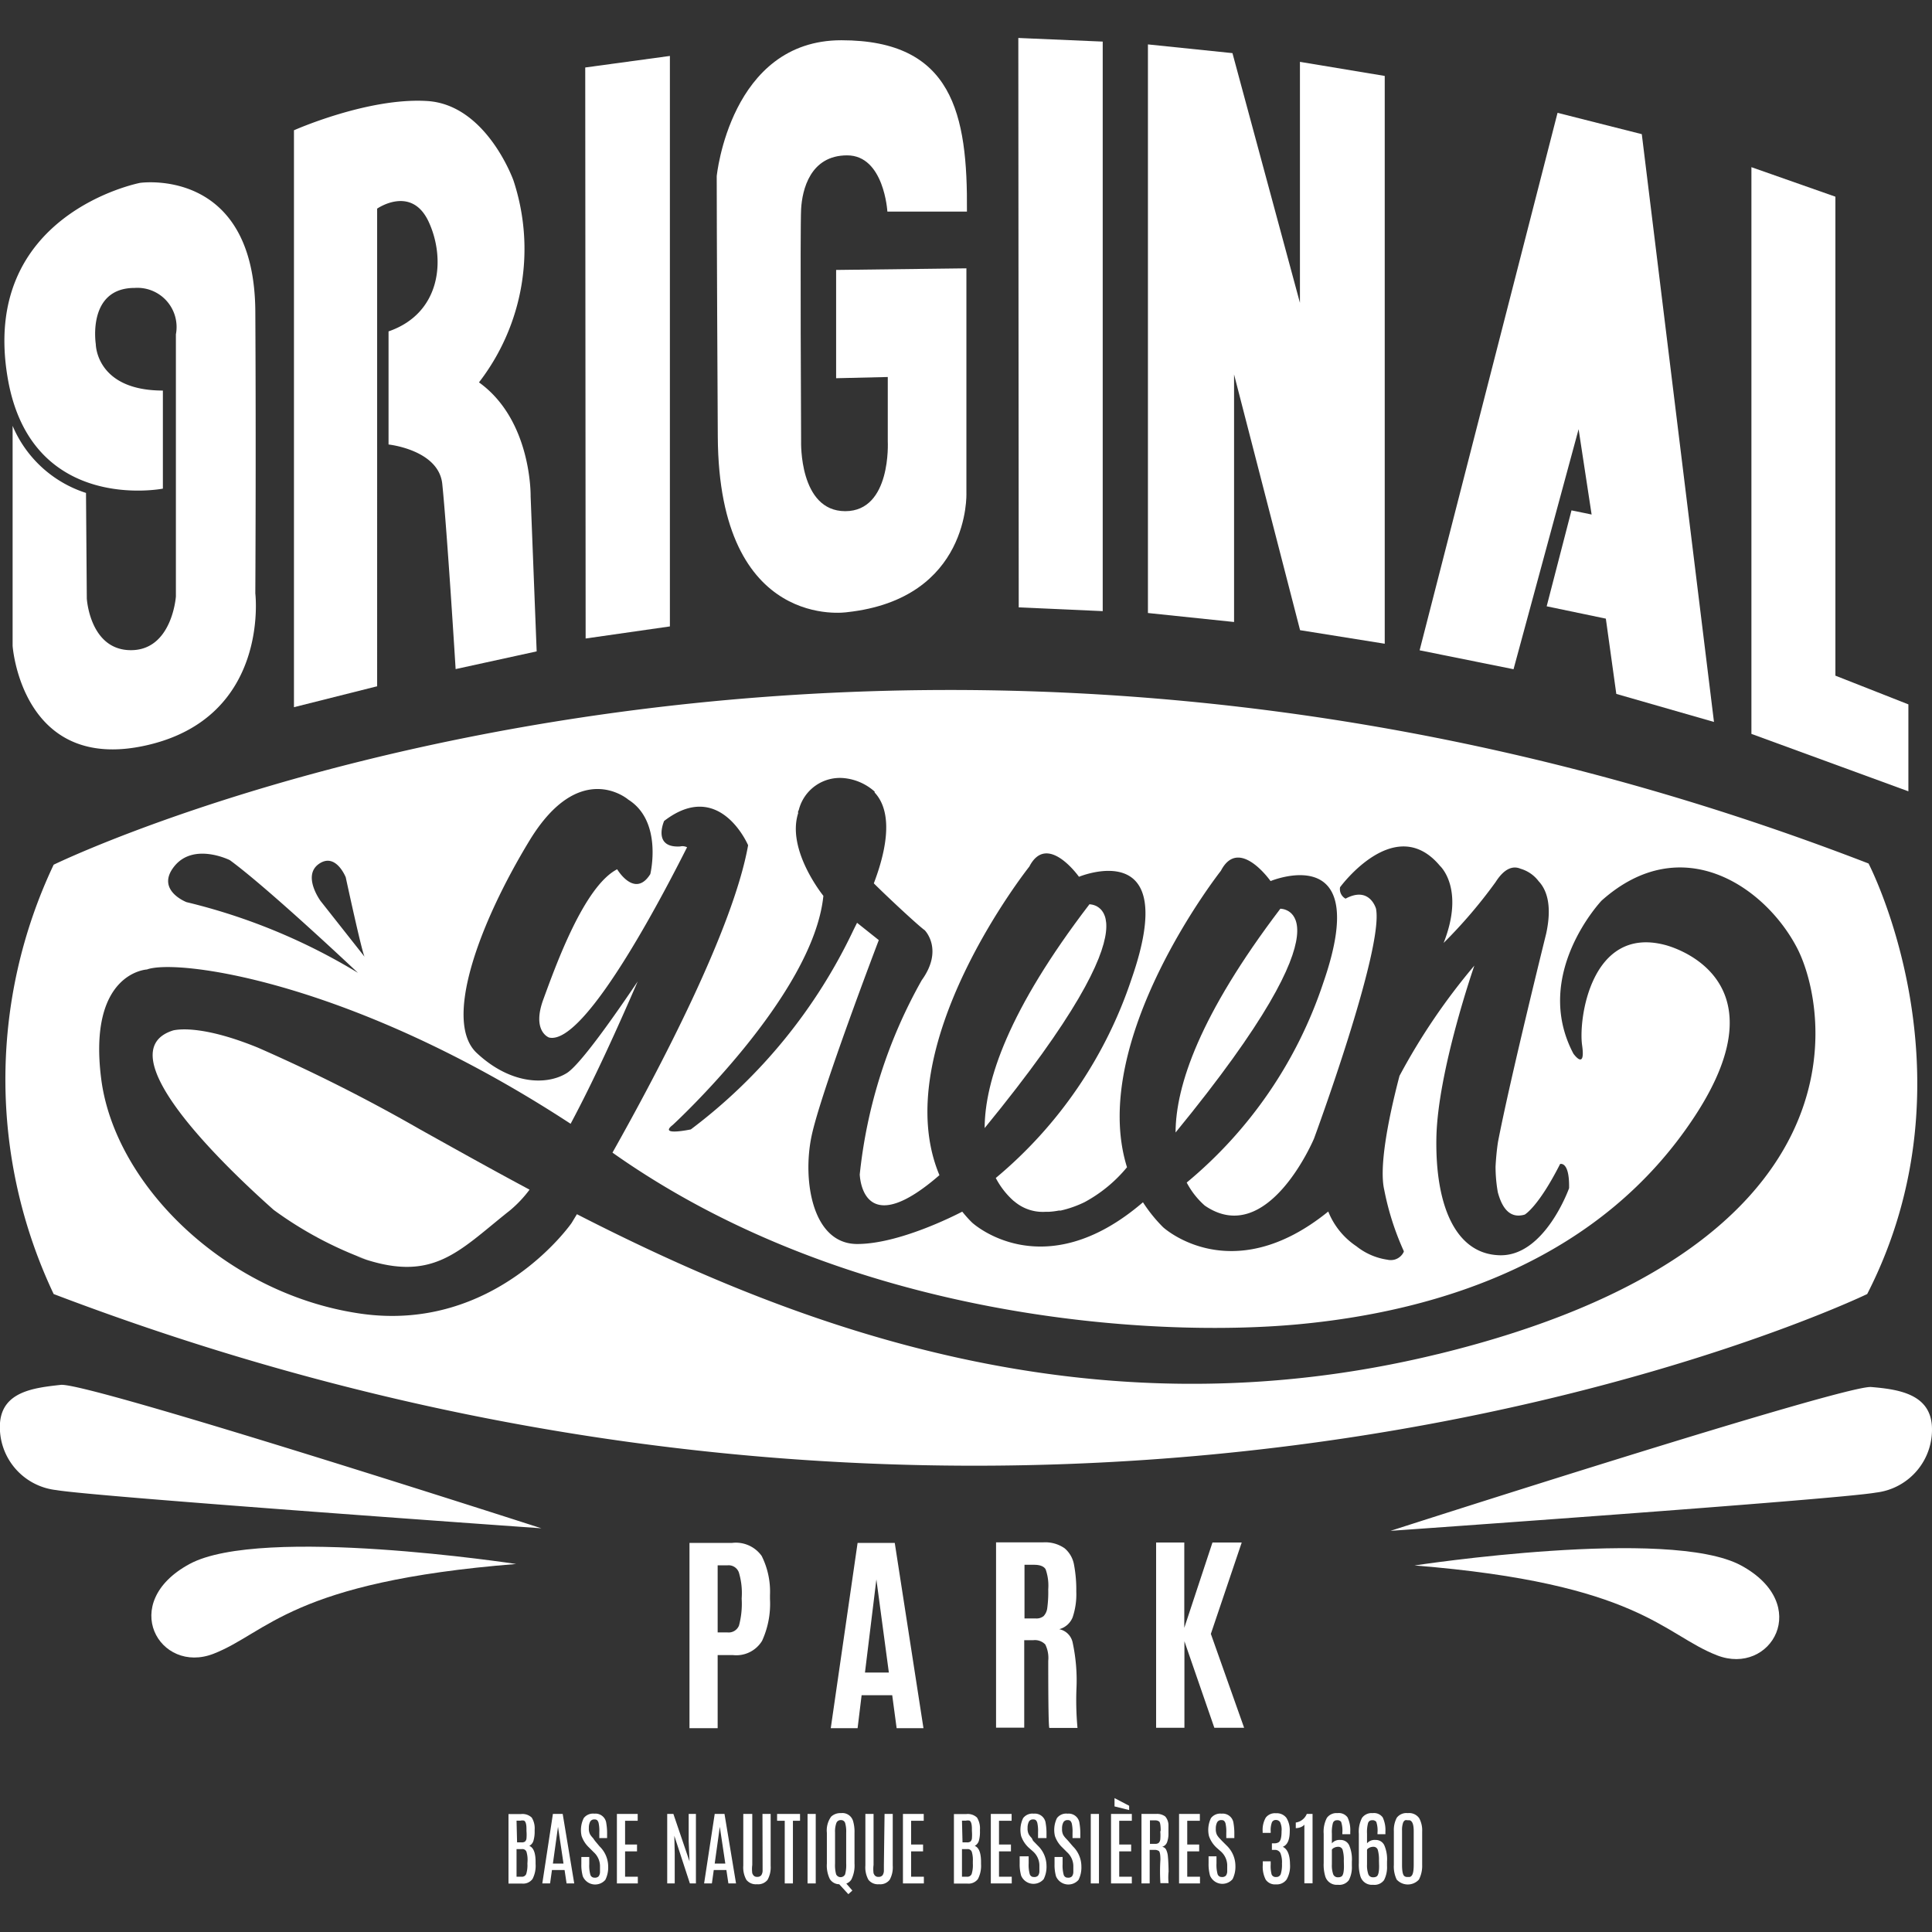 <svg xmlns="http://www.w3.org/2000/svg" viewBox="0 0 144 144"><rect x="0" y="0" width="144" height="144" fill="#333333" stroke="none"/><defs><style>.cls-1{fill:#fff;}</style></defs><title>Plan de travail 8</title><g id="Calque_1" data-name="Calque 1"><path class="cls-1" d="M0,106.06a4.72,4.72,0,0,0,4.18,5c2.85.5,36.17,2.85,36.17,2.85S6.54,103,4.53,103.22.18,103.72,0,106.06Z"/><path class="cls-1" d="M14.13,116.57c-5.36,2.9-2.23,8.26,1.79,6.69s5.8-5.36,22.55-6.69C38.46,116.57,19.49,113.67,14.13,116.57Z"/><path class="cls-1" d="M139.47,103.38c-2-.17-35.83,10.72-35.83,10.72s33.32-2.34,36.17-2.85a4.72,4.72,0,0,0,4.18-5C143.82,103.89,141.48,103.55,139.47,103.38Z"/><path class="cls-1" d="M129.77,116.68c-5.36-2.9-24.34,0-24.34,0,16.75,1.34,18.53,5.14,22.55,6.7S135.12,119.58,129.77,116.68Z"/><path class="cls-1" d="M54.56,115H51.39v13.81h2.1v-5.45h1.14a2.25,2.25,0,0,0,2.17-1.06,6.63,6.63,0,0,0,.59-3.12v-.29a5.93,5.93,0,0,0-.62-2.92A2.36,2.36,0,0,0,54.56,115Zm.72,4.16a6.29,6.29,0,0,1-.2,2,.83.83,0,0,1-.87.51h-.72v-5h.74a.81.81,0,0,1,.84.53,5.3,5.3,0,0,1,.22,1.75Z"/><path class="cls-1" d="M66.69,115H63.92l-2,13.81h2l.3-2.46H66.5l.33,2.46h2Zm-2.22,9.66.85-6.94h0l.93,6.94Z"/><path class="cls-1" d="M80.23,125.93a13.46,13.46,0,0,0-.28-3.5,1.28,1.28,0,0,0-1-1,1.49,1.49,0,0,0,1-.89,5.36,5.36,0,0,0,.27-1.92,10,10,0,0,0-.17-2,2.08,2.08,0,0,0-.7-1.22,2.52,2.52,0,0,0-1.62-.44H74.24v13.81h2.1v-6.52l.68,0a1.07,1.07,0,0,1,.89.32,2.27,2.27,0,0,1,.22,1.22q0,4.8.08,5h2.1A22.52,22.52,0,0,1,80.23,125.93Zm-2.1-7.44a8.91,8.91,0,0,1-.07,1.34,1.08,1.08,0,0,1-.27.62.84.84,0,0,1-.59.18h-.84v-4h.71c.45,0,.75.12.87.35a3.66,3.66,0,0,1,.19,1.47Z"/><polygon class="cls-1" points="92.55 114.97 90.37 114.97 88.27 121.33 88.27 114.97 86.17 114.97 86.17 128.78 88.28 128.78 88.28 122.33 90.51 128.78 92.73 128.78 90.25 121.78 92.55 114.97"/><path class="cls-1" d="M19.21,78.08c-3.88-1.58-5.76-1.4-6.3-1.28C7.75,78.42,17,87.16,20.4,90.18a28.16,28.16,0,0,0,6.93,3.71l-.79-.26c5.71,2.12,7.57-.33,11.49-3.43a9,9,0,0,0,1.44-1.53c-2.9-1.55-5.63-3.08-8.16-4.49A125.13,125.13,0,0,0,19.21,78.08Z"/><polygon class="cls-1" points="50.55 65.57 50.54 65.58 50.55 65.58 50.55 65.57"/><path class="cls-1" d="M139.27,64.36C63.85,35.21,4,64.45,4,64.45a37.37,37.37,0,0,0,0,32c75.57,28.79,135.17,0,135.17,0C147.51,80.16,139.27,64.36,139.27,64.36ZM59.48,60.58l0-.08.06-.14A3.16,3.16,0,0,1,62.94,58h0a4,4,0,0,1,2.25,1l0,.07c.94,1,1.37,3-.06,6.77,1,1,3.33,3.17,3.79,3.49,0,0,1.44,1.43-.22,3.73a37.34,37.34,0,0,0-4.62,14.48c.05.82.59,4.7,5.94.05-4-9.54,6.7-23,6.7-23,1.33-2.59,3.7.76,3.7.76s7.68-3.19,3.92,7.61A32.76,32.76,0,0,1,74.22,87.8a6,6,0,0,0,1.32,1.7l.08.06a3.26,3.26,0,0,0,2.32.76h.25a5.78,5.78,0,0,0,.72-.09l.14,0a8.16,8.16,0,0,0,1.79-.63h0A10.63,10.63,0,0,0,84,87c-2.95-9.47,7-22.1,7-22.1,1.34-2.59,3.7.77,3.7.77s7.68-3.19,3.92,7.61A32.74,32.74,0,0,1,88.45,88.14a6,6,0,0,0,1.35,1.72c4.69,3.21,8.14-5,8.14-5s5.21-14.12,4.62-17.13c0,0-.47-1.72-2.27-.75a.81.81,0,0,1-.41-.85s4.1-5.61,7.45-1.59c0,0,1.87,1.68.27,5.74a36.74,36.74,0,0,0,3.87-4.53c.71-1.12,1.37-1.21,1.86-1a2.59,2.59,0,0,1,1.35.93c.51.54,1.06,1.64.56,3.92,0,0-2.67,10.75-3.59,15.52-.09.58-.15,1.26-.18,1.82a11,11,0,0,0,.17,1.93c.29,1.07.84,2,2,1.66,0,0,1-.54,2.64-3.77,0,0,.71-.25.67,1.8,0,0-1.8,5.07-5.15,5s-4.83-3.78-4.74-8.75,2.83-12.84,2.83-12.84a47.12,47.12,0,0,0-5.58,8.22c-.92,3.51-1.51,6.87-1.14,8.48a20.59,20.59,0,0,0,1.46,4.58l0,.05a1.07,1.07,0,0,1-.71.59h0a1.14,1.14,0,0,1-.52,0,4.82,4.82,0,0,1-2.3-1A5.62,5.62,0,0,1,99,90.3c-7.23,5.86-12.31,1.17-12.31,1.17a11.08,11.08,0,0,1-1.5-1.86c-7.45,6.4-12.73,1.52-12.73,1.52-.27-.26-.51-.54-.74-.82-.64.33-4.75,2.41-7.83,2.41-3.35,0-4.08-4.74-3.41-8S65.5,70.07,65.5,70.07l-1.62-1.29-.25.5a40,40,0,0,1-12.14,14.9s-2.45.52-1.35-.33c0,0,10.48-9.63,11.23-17.08,0,0-2.78-3.42-1.87-6.19ZM23.77,64.39c1.26-.88,2,1,2,1s1.23,5.71,1.41,5.93l-3.29-4.17S22.51,65.27,23.77,64.39ZM13,64.56c1.45-1.79,4.13-.45,4.13-.45,2.9,2.12,9.55,8.4,9.55,8.4A44.74,44.74,0,0,0,13.9,67.24S11.56,66.34,13,64.56Zm94.15,36.37C81.4,107.2,59.59,99,43,90.5l-.4.66s-5.68,8.2-15.73,6.75S8.54,88.31,7.54,80.39s3.41-8.13,3.41-8.13c2.26-.83,15.34.88,31.58,11.5,1.73-3.23,3.49-7.12,5-10.61-1.65,2.45-4.29,6.23-5.3,6.84-1.5.92-4.19.84-6.7-1.51s.17-9.63,3.93-15.82,7.37-3.06,7.37-3.06c2.59,1.63,1.64,5.55,1.64,5.55C47.31,67,46,64.79,46,64.79c-2.49,1.28-4.62,7.3-5.5,9.69s.42,2.85.42,2.85C43.7,78,50,65.54,51.21,63.15a.77.77,0,0,0-.52-.06c-2.09.12-1.19-1.9-1.19-1.9C53.64,58,55.76,63,55.76,63c-1.11,6.23-6.58,16.64-10.11,22.91,17.63,12.47,40.25,13.8,51.07,12.8s22.66-4.91,29.61-15.53-2.27-12.76-2.27-12.76c-5.47-1.4-6.42,5.53-6.14,7.48s-.65.63-.65.63c-3.11-5.9,2.1-11.4,2.1-11.4,6-5.36,12.22-1,14.57,3.52S139.47,93.06,107.16,100.93Z"/><path class="cls-1" d="M81.2,67.4c-6.05,7.9-7.8,13.19-7.81,16.68C87.09,67.34,81.2,67.4,81.2,67.4Z"/><path class="cls-1" d="M95.43,67.73c-6,7.9-7.8,13.19-7.81,16.68C101.32,67.68,95.43,67.73,95.43,67.73Z"/><path class="cls-1" d="M12.14,36.42V29.11c-5,0-5-3.46-5-3.46s-.67-4.19,2.9-4.19a2.92,2.92,0,0,1,3.07,3.46V44.46s-.28,4-3.35,4-3.29-3.85-3.29-3.85l-.06-7.87a8.88,8.88,0,0,1-5.47-5V48.14s.67,9.49,9.94,7.42,8.15-11.33,8.15-11.33.06-10.16,0-21-8.59-9.6-8.59-9.6S-1.58,15.94.59,28.27C2.37,38.34,12.14,36.42,12.14,36.42Z"/><path class="cls-1" d="M28.11,15.55s2.57-1.79,3.85,1,.89,6.81-3,8.15v8.43s3.7.39,4,2.9c.36,3.45,1,13.84,1,13.84L40,48.55,39.55,37s.11-5.66-3.85-8.5a16.27,16.27,0,0,0,2.57-15.05s-2-5.64-6.42-5.92-9.94,2.18-9.94,2.18v43l6.2-1.56Z"/><path class="cls-1" d="M63.13,45.63c9.21-1,8.9-8.87,8.9-8.87V20l-9.71.12v8.07l3.85-.09v4.8S66.45,38.1,63,38.1s-3.29-5.19-3.29-5.19-.08-15.91,0-17.33.67-4,3.43-4,3,4.19,3,4.19h5.93C72.13,8.47,71,3,62.71,3s-9.29,10.13-9.29,10.13,0,4.86.08,19.42S63.13,45.63,63.13,45.63Z"/><polygon class="cls-1" points="49.93 46.69 49.93 4.17 43.62 5.03 43.65 47.59 49.93 46.69"/><polygon class="cls-1" points="82.19 45.55 82.19 3.1 75.9 2.83 75.93 45.27 82.19 45.55"/><polygon class="cls-1" points="91.98 27.91 96.9 46.97 103.21 47.98 103.21 5.66 96.89 4.61 96.89 22.57 91.86 3.96 85.56 3.31 85.56 45.69 91.98 46.36 91.98 27.91"/><polygon class="cls-1" points="117.66 31.99 118.63 38.35 117.13 38.04 115.28 45.19 119.69 46.11 120.47 51.72 127.75 53.81 122.37 10 116.09 8.41 105.81 48.47 112.81 49.88 117.66 31.99"/><polygon class="cls-1" points="142.24 52.5 136.8 50.36 136.8 14.66 130.54 12.46 130.54 54.7 142.24 58.98 142.24 52.5"/><path class="cls-1" d="M39.45,137.58a.63.63,0,0,0,.31-.38,2.4,2.4,0,0,0,.09-.72v-.11a1.5,1.5,0,0,0-.22-.9,1,1,0,0,0-.8-.26H37.9v5.18h1a.87.87,0,0,0,.79-.34,2.11,2.11,0,0,0,.23-1.12v-.11Q39.93,137.77,39.45,137.58Zm-.95-1.88h.3a.56.56,0,0,1,.26,0c.12.06.18.27.18.61v.16a3.25,3.25,0,0,1,0,.56.36.36,0,0,1-.11.23.42.42,0,0,1-.25.06h-.34Zm.81,3.21a2.18,2.18,0,0,1-.09.77.34.34,0,0,1-.35.2h-.37v-2.06h.41a.32.32,0,0,1,.33.2,2.08,2.08,0,0,1,.08.7Z"/><path class="cls-1" d="M41.21,135.2l-.79,5.18H41l.14-1h.94l.15,1h.57l-.86-5.18Zm0,3.7.38-2.74h0L42,138.9Z"/><path class="cls-1" d="M44.34,137.2,44.2,137a1.52,1.52,0,0,1-.22-.28.92.92,0,0,1-.09-.47,1,1,0,0,1,.1-.48.34.34,0,0,1,.32-.16.31.31,0,0,1,.19.05.44.44,0,0,1,.12.23,2.78,2.78,0,0,1,.05.67V137h.58v-.31a4.41,4.41,0,0,0-.06-.79.81.81,0,0,0-.89-.72.87.87,0,0,0-.79.33,2,2,0,0,0-.16,1.34,2.12,2.12,0,0,0,.56.86l.34.34a1.42,1.42,0,0,1,.47,1c0,.18,0,.34,0,.48a.56.56,0,0,1-.1.32.38.38,0,0,1-.31.1.31.31,0,0,1-.31-.22,2.57,2.57,0,0,1-.08-.79v-.53h-.59v.53a3.1,3.1,0,0,0,.11.91,1,1,0,0,0,1.68.26,2.06,2.06,0,0,0,.21-1,2.1,2.1,0,0,0-.64-1.49Z"/><polygon class="cls-1" points="46.59 137.99 47.48 137.99 47.48 137.48 46.59 137.48 46.59 135.71 47.53 135.71 47.53 135.2 45.98 135.2 45.98 140.38 47.54 140.38 47.54 139.88 46.59 139.88 46.59 137.99"/><polygon class="cls-1" points="51.33 137.23 51.39 138.73 50.19 135.2 49.73 135.2 49.73 140.38 50.29 140.38 50.29 138.13 50.26 136.83 51.42 140.38 51.87 140.38 51.87 135.2 51.33 135.2 51.33 137.23"/><path class="cls-1" d="M53.27,135.2l-.79,5.18h.58l.14-1h.94l.15,1h.57L54,135.2Zm0,3.7.38-2.74h0l.41,2.74Z"/><path class="cls-1" d="M56.84,139c0,.1,0,.23,0,.4a.62.62,0,0,1-.1.37.36.36,0,0,1-.3.12.33.33,0,0,1-.28-.11.63.63,0,0,1-.09-.16,2.37,2.37,0,0,1,0-.62V135.2H55.4v3.85a1.89,1.89,0,0,0,.23,1.06.9.9,0,0,0,.79.33.89.89,0,0,0,.79-.33,1.92,1.92,0,0,0,.23-1.06V135.2h-.61Z"/><polygon class="cls-1" points="57.92 135.71 58.49 135.71 58.49 140.38 59.1 140.38 59.1 135.71 59.63 135.71 59.63 135.2 57.92 135.2 57.92 135.71"/><rect class="cls-1" x="60.19" y="135.2" width="0.61" height="5.18"/><path class="cls-1" d="M62.68,135.14a1,1,0,0,0-.73.26,1.76,1.76,0,0,0-.32,1.21v2.28a2.29,2.29,0,0,0,.22,1.16.83.83,0,0,0,.7.39l.68.74.3-.27-.45-.52a.73.73,0,0,0,.38-.31,2.32,2.32,0,0,0,.23-1.18v-2.28a2.86,2.86,0,0,0-.11-.9A.83.83,0,0,0,62.68,135.14Zm.39,3.76a2.62,2.62,0,0,1-.08.8.37.37,0,0,1-.67,0,2.57,2.57,0,0,1-.08-.8v-2.33a1.84,1.84,0,0,1,.1-.7.34.34,0,0,1,.33-.21.31.31,0,0,1,.32.21,2.22,2.22,0,0,1,.08.71Z"/><path class="cls-1" d="M65.88,139c0,.1,0,.23,0,.4a.62.62,0,0,1-.1.37.36.36,0,0,1-.3.12.33.33,0,0,1-.28-.11.63.63,0,0,1-.09-.16,2.38,2.38,0,0,1,0-.62V135.2h-.61v3.85a1.89,1.89,0,0,0,.23,1.06.9.9,0,0,0,.79.33.89.89,0,0,0,.79-.33,1.91,1.91,0,0,0,.23-1.06V135.2h-.61Z"/><polygon class="cls-1" points="67.91 137.99 68.8 137.99 68.8 137.48 67.91 137.48 67.91 135.71 68.85 135.71 68.85 135.2 67.3 135.2 67.3 140.38 68.86 140.38 68.86 139.88 67.91 139.88 67.91 137.99"/><path class="cls-1" d="M72.65,137.58a.63.63,0,0,0,.31-.38,2.43,2.43,0,0,0,.08-.72v-.11a1.51,1.51,0,0,0-.22-.9,1,1,0,0,0-.8-.26H71.1v5.18h1a.87.87,0,0,0,.79-.34,2.13,2.13,0,0,0,.23-1.12v-.11Q73.13,137.77,72.65,137.58Zm-.95-1.88H72a.56.56,0,0,1,.26,0c.12.06.18.27.18.61v.16a3.35,3.35,0,0,1,0,.56.37.37,0,0,1-.11.23.42.42,0,0,1-.25.06h-.34Zm.81,3.21a2.17,2.17,0,0,1-.09.77.34.34,0,0,1-.35.2h-.37v-2.06h.41a.32.32,0,0,1,.32.2,2.06,2.06,0,0,1,.08.7Z"/><polygon class="cls-1" points="74.46 137.99 75.35 137.99 75.35 137.48 74.46 137.48 74.46 135.71 75.4 135.71 75.4 135.2 73.85 135.2 73.85 140.38 75.41 140.38 75.41 139.88 74.46 139.88 74.46 137.99"/><path class="cls-1" d="M77,137.2,76.9,137a1.53,1.53,0,0,1-.22-.28.93.93,0,0,1-.09-.47,1,1,0,0,1,.1-.48.34.34,0,0,1,.32-.16.31.31,0,0,1,.19.05.44.44,0,0,1,.12.23,2.77,2.77,0,0,1,.05.67V137H78v-.31a4.39,4.39,0,0,0-.06-.79.81.81,0,0,0-.89-.72.87.87,0,0,0-.79.33,2,2,0,0,0-.15,1.34,2.12,2.12,0,0,0,.56.86L77,138a1.42,1.42,0,0,1,.47,1c0,.18,0,.34,0,.48a.55.55,0,0,1-.1.32.38.38,0,0,1-.31.1.3.3,0,0,1-.31-.22,2.54,2.54,0,0,1-.08-.79v-.53H76v.53a3.09,3.09,0,0,0,.11.91,1,1,0,0,0,1.68.26,2.05,2.05,0,0,0,.21-1,2.1,2.1,0,0,0-.64-1.49Z"/><path class="cls-1" d="M79.61,137.2l-.14-.15a1.52,1.52,0,0,1-.22-.28.92.92,0,0,1-.09-.47.94.94,0,0,1,.1-.48.34.34,0,0,1,.32-.16.31.31,0,0,1,.19.05.46.46,0,0,1,.12.23,2.79,2.79,0,0,1,.05.67V137h.58v-.31a4.4,4.4,0,0,0-.06-.79.81.81,0,0,0-.89-.72.86.86,0,0,0-.79.33,2,2,0,0,0-.15,1.34,2.11,2.11,0,0,0,.56.86l.34.34a1.42,1.42,0,0,1,.47,1c0,.18,0,.34,0,.48a.56.56,0,0,1-.1.32.38.38,0,0,1-.31.1.3.3,0,0,1-.31-.22,2.59,2.59,0,0,1-.08-.79v-.53H78.6v.53a3.09,3.09,0,0,0,.11.91,1,1,0,0,0,1.68.26,2.07,2.07,0,0,0,.21-1,2.1,2.1,0,0,0-.63-1.49Z"/><rect class="cls-1" x="81.3" y="135.2" width="0.61" height="5.18"/><polygon class="cls-1" points="84.16 134.91 84.16 134.59 83.07 134.02 83.07 134.64 84.16 134.91"/><polygon class="cls-1" points="83.42 137.99 84.31 137.99 84.31 137.48 83.42 137.48 83.42 135.71 84.36 135.71 84.36 135.2 82.81 135.2 82.81 140.38 84.36 140.38 84.36 139.88 83.42 139.88 83.42 137.99"/><path class="cls-1" d="M87.05,138.4a1.44,1.44,0,0,0-.14-.55.4.4,0,0,0-.29-.2.55.55,0,0,0,.37-.35,1.86,1.86,0,0,0,.1-.67c0-.27,0-.46,0-.59a1,1,0,0,0-.24-.65,1,1,0,0,0-.67-.19H85.08v5.18h.61v-2.5l.36,0a.51.51,0,0,1,.33.09c.07.06.11.27.11.64a13.72,13.72,0,0,0,0,1.75h.61a4.11,4.11,0,0,1,0-.86Q87.09,138.78,87.05,138.4Zm-.57-1.9a3.7,3.7,0,0,1,0,.6.43.43,0,0,1-.12.26.41.41,0,0,1-.26.07h-.39v-1.75h.38a.47.47,0,0,1,.31.09q.11.1.11.69Z"/><polygon class="cls-1" points="88.49 137.99 89.38 137.99 89.38 137.48 88.49 137.48 88.49 135.71 89.43 135.71 89.43 135.2 87.88 135.2 87.88 140.38 89.44 140.38 89.44 139.88 88.49 139.88 88.49 137.99"/><path class="cls-1" d="M91.07,137.2l-.14-.15a1.53,1.53,0,0,1-.22-.28.93.93,0,0,1-.09-.47,1,1,0,0,1,.1-.48.34.34,0,0,1,.32-.16.31.31,0,0,1,.19.05.44.44,0,0,1,.12.23,2.79,2.79,0,0,1,.05.67V137H92v-.31a4.39,4.39,0,0,0-.06-.79.81.81,0,0,0-.89-.72.87.87,0,0,0-.79.33,2,2,0,0,0-.15,1.34,2.1,2.1,0,0,0,.56.86L91,138a1.42,1.42,0,0,1,.47,1c0,.18,0,.34,0,.48a.56.56,0,0,1-.1.32.38.38,0,0,1-.31.1.31.31,0,0,1-.31-.22,2.6,2.6,0,0,1-.08-.79v-.53h-.59v.53a3.1,3.1,0,0,0,.11.91,1,1,0,0,0,1.68.26,2.07,2.07,0,0,0,.21-1,2.1,2.1,0,0,0-.64-1.49Z"/><path class="cls-1" d="M95.61,137.65q.52-.2.52-1.16a1.73,1.73,0,0,0-.25-1,.9.9,0,0,0-.78-.34.85.85,0,0,0-.76.33,1.83,1.83,0,0,0-.23,1v.13h.6v-.12a1.65,1.65,0,0,1,.09-.66.31.31,0,0,1,.29-.18.37.37,0,0,1,.32.16,1.31,1.31,0,0,1,.11.68v0c0,.46-.07.74-.23.83a.62.62,0,0,1-.33.07h-.16v.49H95a.45.45,0,0,1,.43.23,1.81,1.81,0,0,1,.12.79,2.34,2.34,0,0,1-.09.78.34.34,0,0,1-.35.22.32.32,0,0,1-.33-.19,2.4,2.4,0,0,1-.07-.74v-.24h-.59V139a2.09,2.09,0,0,0,.22,1.1.84.84,0,0,0,.77.35.89.89,0,0,0,.79-.37,2,2,0,0,0,.25-1.12Q96.14,137.9,95.61,137.65Z"/><path class="cls-1" d="M97.06,135.64a1,1,0,0,1-.48.2v.42a1.08,1.08,0,0,0,.36-.07.66.66,0,0,0,.28-.19v4.37h.61V135.2H97.4A1.05,1.05,0,0,1,97.06,135.64Z"/><path class="cls-1" d="M99.91,137.14a.75.75,0,0,0-.64.25v-.72a2.56,2.56,0,0,1,.08-.8.3.3,0,0,1,.3-.2.35.35,0,0,1,.31.12,2.07,2.07,0,0,1,.09.82v.1h.59v-.18a2.22,2.22,0,0,0-.2-1.07.8.8,0,0,0-.75-.32.88.88,0,0,0-.79.35,2.21,2.21,0,0,0-.24,1.19v2.18a3,3,0,0,0,.12,1,.89.89,0,0,0,.94.62.88.88,0,0,0,.82-.35,2.09,2.09,0,0,0,.22-1.06v-.32a2.64,2.64,0,0,0-.2-1.21A.69.69,0,0,0,99.91,137.14Zm.26,1.95q0,.63-.17.76a.42.42,0,0,1-.26.07.36.36,0,0,1-.37-.22,2,2,0,0,1-.1-.74v-1.1a.39.39,0,0,1,.17-.14.65.65,0,0,1,.3-.07.33.33,0,0,1,.33.22,2.64,2.64,0,0,1,.09.81Z"/><path class="cls-1" d="M102.53,137.14a.75.75,0,0,0-.64.25v-.72a2.55,2.55,0,0,1,.08-.8.3.3,0,0,1,.3-.2.35.35,0,0,1,.31.12,2.06,2.06,0,0,1,.09.82v.1h.59v-.18a2.22,2.22,0,0,0-.2-1.07.8.8,0,0,0-.75-.32.88.88,0,0,0-.79.35,2.21,2.21,0,0,0-.24,1.19v2.18a3,3,0,0,0,.12,1,.89.89,0,0,0,.94.62.88.88,0,0,0,.82-.35,2.09,2.09,0,0,0,.22-1.06v-.32a2.62,2.62,0,0,0-.2-1.21A.69.69,0,0,0,102.53,137.14Zm.26,1.95q0,.63-.17.76a.42.42,0,0,1-.26.07.36.36,0,0,1-.37-.22,2,2,0,0,1-.1-.74v-1.1a.39.39,0,0,1,.17-.14.65.65,0,0,1,.3-.07.33.33,0,0,1,.33.22,2.64,2.64,0,0,1,.09.81Z"/><path class="cls-1" d="M104.93,135.14a.9.9,0,0,0-.82.34,1.94,1.94,0,0,0-.22,1V139a2.23,2.23,0,0,0,.21,1.09,1.12,1.12,0,0,0,1.66,0A2.22,2.22,0,0,0,106,139v-2.48a1.91,1.91,0,0,0-.22-1A.91.91,0,0,0,104.93,135.14Zm.44,3.86v0c0,.46-.06.74-.19.84a.24.24,0,0,1-.12.06h-.18a.33.33,0,0,1-.21-.07q-.17-.14-.17-.83v-2.55a1.64,1.64,0,0,1,.07-.57.36.36,0,0,1,.16-.21.47.47,0,0,1,.18,0h.14q.32.06.32.81Z"/></g></svg>